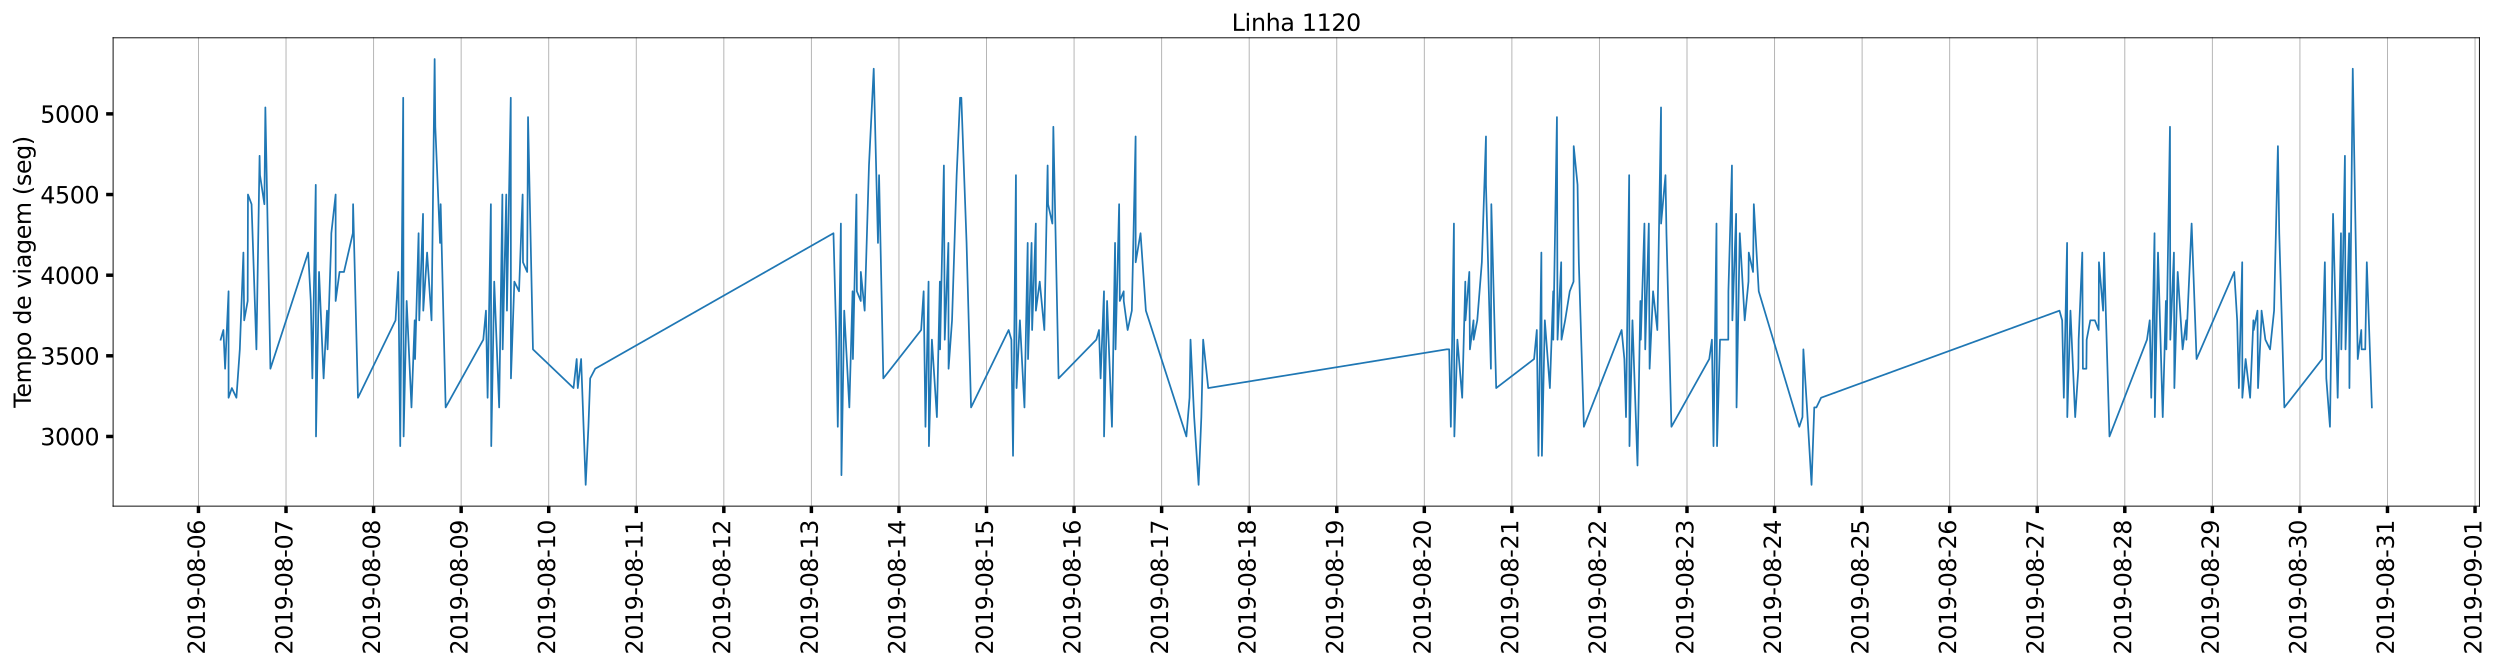 <?xml version="1.0" encoding="utf-8" standalone="no"?>
<!DOCTYPE svg PUBLIC "-//W3C//DTD SVG 1.1//EN"
  "http://www.w3.org/Graphics/SVG/1.1/DTD/svg11.dtd">
<svg xmlns:xlink="http://www.w3.org/1999/xlink" width="2160pt" height="576pt" viewBox="0 0 2160 576" xmlns="http://www.w3.org/2000/svg" version="1.1">
 <defs>
  <style type="text/css">*{stroke-linejoin: round; stroke-linecap: butt}</style>
 </defs>
 <g id="figure_1">
  <g id="patch_1">
   <path d="M 0 576 
L 2160 576 
L 2160 0 
L 0 0 
z
" style="fill: #ffffff"/>
  </g>
  <g id="axes_1">
   <g id="patch_2">
    <path d="M 97.72 437.28 
L 2142.213 437.28 
L 2142.213 32.64 
L 97.72 32.64 
z
" style="fill: #ffffff"/>
   </g>
   <g id="matplotlib.axis_1">
    <g id="xtick_1">
     <g id="line2d_1">
      <path d="M 171.476 437.28 
L 171.476 32.64 
" clip-path="url(#pd214e3ca36)" style="fill: none; stroke: #b0b0b0; stroke-width: 0.8; stroke-linecap: square"/>
     </g>
     <g id="line2d_2">
      <defs>
       <path id="mfc72adda81" d="M 0 0 
L 0 6 
" style="stroke: #000000; stroke-width: 3"/>
      </defs>
      <g>
       <use xlink:href="#mfc72adda81" x="171.476" y="437.28" style="stroke: #000000; stroke-width: 3"/>
      </g>
     </g>
     <g id="text_1">
      <!-- 2019-08-06 -->
      <g transform="translate(176.994 565.511) rotate(-90) scale(0.2 -0.2)">
       <defs>
        <path id="DejaVuSans-32" d="M 1228 531 
L 3431 531 
L 3431 0 
L 469 0 
L 469 531 
Q 828 903 1448 1529 
Q 2069 2156 2228 2338 
Q 2531 2678 2651 2914 
Q 2772 3150 2772 3378 
Q 2772 3750 2511 3984 
Q 2250 4219 1831 4219 
Q 1534 4219 1204 4116 
Q 875 4013 500 3803 
L 500 4441 
Q 881 4594 1212 4672 
Q 1544 4750 1819 4750 
Q 2544 4750 2975 4387 
Q 3406 4025 3406 3419 
Q 3406 3131 3298 2873 
Q 3191 2616 2906 2266 
Q 2828 2175 2409 1742 
Q 1991 1309 1228 531 
z
" transform="scale(0.016)"/>
        <path id="DejaVuSans-30" d="M 2034 4250 
Q 1547 4250 1301 3770 
Q 1056 3291 1056 2328 
Q 1056 1369 1301 889 
Q 1547 409 2034 409 
Q 2525 409 2770 889 
Q 3016 1369 3016 2328 
Q 3016 3291 2770 3770 
Q 2525 4250 2034 4250 
z
M 2034 4750 
Q 2819 4750 3233 4129 
Q 3647 3509 3647 2328 
Q 3647 1150 3233 529 
Q 2819 -91 2034 -91 
Q 1250 -91 836 529 
Q 422 1150 422 2328 
Q 422 3509 836 4129 
Q 1250 4750 2034 4750 
z
" transform="scale(0.016)"/>
        <path id="DejaVuSans-31" d="M 794 531 
L 1825 531 
L 1825 4091 
L 703 3866 
L 703 4441 
L 1819 4666 
L 2450 4666 
L 2450 531 
L 3481 531 
L 3481 0 
L 794 0 
L 794 531 
z
" transform="scale(0.016)"/>
        <path id="DejaVuSans-39" d="M 703 97 
L 703 672 
Q 941 559 1184 500 
Q 1428 441 1663 441 
Q 2288 441 2617 861 
Q 2947 1281 2994 2138 
Q 2813 1869 2534 1725 
Q 2256 1581 1919 1581 
Q 1219 1581 811 2004 
Q 403 2428 403 3163 
Q 403 3881 828 4315 
Q 1253 4750 1959 4750 
Q 2769 4750 3195 4129 
Q 3622 3509 3622 2328 
Q 3622 1225 3098 567 
Q 2575 -91 1691 -91 
Q 1453 -91 1209 -44 
Q 966 3 703 97 
z
M 1959 2075 
Q 2384 2075 2632 2365 
Q 2881 2656 2881 3163 
Q 2881 3666 2632 3958 
Q 2384 4250 1959 4250 
Q 1534 4250 1286 3958 
Q 1038 3666 1038 3163 
Q 1038 2656 1286 2365 
Q 1534 2075 1959 2075 
z
" transform="scale(0.016)"/>
        <path id="DejaVuSans-2d" d="M 313 2009 
L 1997 2009 
L 1997 1497 
L 313 1497 
L 313 2009 
z
" transform="scale(0.016)"/>
        <path id="DejaVuSans-38" d="M 2034 2216 
Q 1584 2216 1326 1975 
Q 1069 1734 1069 1313 
Q 1069 891 1326 650 
Q 1584 409 2034 409 
Q 2484 409 2743 651 
Q 3003 894 3003 1313 
Q 3003 1734 2745 1975 
Q 2488 2216 2034 2216 
z
M 1403 2484 
Q 997 2584 770 2862 
Q 544 3141 544 3541 
Q 544 4100 942 4425 
Q 1341 4750 2034 4750 
Q 2731 4750 3128 4425 
Q 3525 4100 3525 3541 
Q 3525 3141 3298 2862 
Q 3072 2584 2669 2484 
Q 3125 2378 3379 2068 
Q 3634 1759 3634 1313 
Q 3634 634 3220 271 
Q 2806 -91 2034 -91 
Q 1263 -91 848 271 
Q 434 634 434 1313 
Q 434 1759 690 2068 
Q 947 2378 1403 2484 
z
M 1172 3481 
Q 1172 3119 1398 2916 
Q 1625 2713 2034 2713 
Q 2441 2713 2670 2916 
Q 2900 3119 2900 3481 
Q 2900 3844 2670 4047 
Q 2441 4250 2034 4250 
Q 1625 4250 1398 4047 
Q 1172 3844 1172 3481 
z
" transform="scale(0.016)"/>
        <path id="DejaVuSans-36" d="M 2113 2584 
Q 1688 2584 1439 2293 
Q 1191 2003 1191 1497 
Q 1191 994 1439 701 
Q 1688 409 2113 409 
Q 2538 409 2786 701 
Q 3034 994 3034 1497 
Q 3034 2003 2786 2293 
Q 2538 2584 2113 2584 
z
M 3366 4563 
L 3366 3988 
Q 3128 4100 2886 4159 
Q 2644 4219 2406 4219 
Q 1781 4219 1451 3797 
Q 1122 3375 1075 2522 
Q 1259 2794 1537 2939 
Q 1816 3084 2150 3084 
Q 2853 3084 3261 2657 
Q 3669 2231 3669 1497 
Q 3669 778 3244 343 
Q 2819 -91 2113 -91 
Q 1303 -91 875 529 
Q 447 1150 447 2328 
Q 447 3434 972 4092 
Q 1497 4750 2381 4750 
Q 2619 4750 2861 4703 
Q 3103 4656 3366 4563 
z
" transform="scale(0.016)"/>
       </defs>
       <use xlink:href="#DejaVuSans-32"/>
       <use xlink:href="#DejaVuSans-30" x="63.623"/>
       <use xlink:href="#DejaVuSans-31" x="127.246"/>
       <use xlink:href="#DejaVuSans-39" x="190.869"/>
       <use xlink:href="#DejaVuSans-2d" x="254.492"/>
       <use xlink:href="#DejaVuSans-30" x="290.576"/>
       <use xlink:href="#DejaVuSans-38" x="354.199"/>
       <use xlink:href="#DejaVuSans-2d" x="417.822"/>
       <use xlink:href="#DejaVuSans-30" x="453.906"/>
       <use xlink:href="#DejaVuSans-36" x="517.529"/>
      </g>
     </g>
    </g>
    <g id="xtick_2">
     <g id="line2d_3">
      <path d="M 247.128 437.28 
L 247.128 32.64 
" clip-path="url(#pd214e3ca36)" style="fill: none; stroke: #b0b0b0; stroke-width: 0.8; stroke-linecap: square"/>
     </g>
     <g id="line2d_4">
      <g>
       <use xlink:href="#mfc72adda81" x="247.128" y="437.28" style="stroke: #000000; stroke-width: 3"/>
      </g>
     </g>
     <g id="text_2">
      <!-- 2019-08-07 -->
      <g transform="translate(252.647 565.511) rotate(-90) scale(0.2 -0.2)">
       <defs>
        <path id="DejaVuSans-37" d="M 525 4666 
L 3525 4666 
L 3525 4397 
L 1831 0 
L 1172 0 
L 2766 4134 
L 525 4134 
L 525 4666 
z
" transform="scale(0.016)"/>
       </defs>
       <use xlink:href="#DejaVuSans-32"/>
       <use xlink:href="#DejaVuSans-30" x="63.623"/>
       <use xlink:href="#DejaVuSans-31" x="127.246"/>
       <use xlink:href="#DejaVuSans-39" x="190.869"/>
       <use xlink:href="#DejaVuSans-2d" x="254.492"/>
       <use xlink:href="#DejaVuSans-30" x="290.576"/>
       <use xlink:href="#DejaVuSans-38" x="354.199"/>
       <use xlink:href="#DejaVuSans-2d" x="417.822"/>
       <use xlink:href="#DejaVuSans-30" x="453.906"/>
       <use xlink:href="#DejaVuSans-37" x="517.529"/>
      </g>
     </g>
    </g>
    <g id="xtick_3">
     <g id="line2d_5">
      <path d="M 322.78 437.28 
L 322.78 32.64 
" clip-path="url(#pd214e3ca36)" style="fill: none; stroke: #b0b0b0; stroke-width: 0.8; stroke-linecap: square"/>
     </g>
     <g id="line2d_6">
      <g>
       <use xlink:href="#mfc72adda81" x="322.78" y="437.28" style="stroke: #000000; stroke-width: 3"/>
      </g>
     </g>
     <g id="text_3">
      <!-- 2019-08-08 -->
      <g transform="translate(328.299 565.511) rotate(-90) scale(0.2 -0.2)">
       <use xlink:href="#DejaVuSans-32"/>
       <use xlink:href="#DejaVuSans-30" x="63.623"/>
       <use xlink:href="#DejaVuSans-31" x="127.246"/>
       <use xlink:href="#DejaVuSans-39" x="190.869"/>
       <use xlink:href="#DejaVuSans-2d" x="254.492"/>
       <use xlink:href="#DejaVuSans-30" x="290.576"/>
       <use xlink:href="#DejaVuSans-38" x="354.199"/>
       <use xlink:href="#DejaVuSans-2d" x="417.822"/>
       <use xlink:href="#DejaVuSans-30" x="453.906"/>
       <use xlink:href="#DejaVuSans-38" x="517.529"/>
      </g>
     </g>
    </g>
    <g id="xtick_4">
     <g id="line2d_7">
      <path d="M 398.433 437.28 
L 398.433 32.64 
" clip-path="url(#pd214e3ca36)" style="fill: none; stroke: #b0b0b0; stroke-width: 0.8; stroke-linecap: square"/>
     </g>
     <g id="line2d_8">
      <g>
       <use xlink:href="#mfc72adda81" x="398.433" y="437.28" style="stroke: #000000; stroke-width: 3"/>
      </g>
     </g>
     <g id="text_4">
      <!-- 2019-08-09 -->
      <g transform="translate(403.951 565.511) rotate(-90) scale(0.2 -0.2)">
       <use xlink:href="#DejaVuSans-32"/>
       <use xlink:href="#DejaVuSans-30" x="63.623"/>
       <use xlink:href="#DejaVuSans-31" x="127.246"/>
       <use xlink:href="#DejaVuSans-39" x="190.869"/>
       <use xlink:href="#DejaVuSans-2d" x="254.492"/>
       <use xlink:href="#DejaVuSans-30" x="290.576"/>
       <use xlink:href="#DejaVuSans-38" x="354.199"/>
       <use xlink:href="#DejaVuSans-2d" x="417.822"/>
       <use xlink:href="#DejaVuSans-30" x="453.906"/>
       <use xlink:href="#DejaVuSans-39" x="517.529"/>
      </g>
     </g>
    </g>
    <g id="xtick_5">
     <g id="line2d_9">
      <path d="M 474.085 437.28 
L 474.085 32.64 
" clip-path="url(#pd214e3ca36)" style="fill: none; stroke: #b0b0b0; stroke-width: 0.8; stroke-linecap: square"/>
     </g>
     <g id="line2d_10">
      <g>
       <use xlink:href="#mfc72adda81" x="474.085" y="437.28" style="stroke: #000000; stroke-width: 3"/>
      </g>
     </g>
     <g id="text_5">
      <!-- 2019-08-10 -->
      <g transform="translate(479.604 565.511) rotate(-90) scale(0.2 -0.2)">
       <use xlink:href="#DejaVuSans-32"/>
       <use xlink:href="#DejaVuSans-30" x="63.623"/>
       <use xlink:href="#DejaVuSans-31" x="127.246"/>
       <use xlink:href="#DejaVuSans-39" x="190.869"/>
       <use xlink:href="#DejaVuSans-2d" x="254.492"/>
       <use xlink:href="#DejaVuSans-30" x="290.576"/>
       <use xlink:href="#DejaVuSans-38" x="354.199"/>
       <use xlink:href="#DejaVuSans-2d" x="417.822"/>
       <use xlink:href="#DejaVuSans-31" x="453.906"/>
       <use xlink:href="#DejaVuSans-30" x="517.529"/>
      </g>
     </g>
    </g>
    <g id="xtick_6">
     <g id="line2d_11">
      <path d="M 549.737 437.28 
L 549.737 32.64 
" clip-path="url(#pd214e3ca36)" style="fill: none; stroke: #b0b0b0; stroke-width: 0.8; stroke-linecap: square"/>
     </g>
     <g id="line2d_12">
      <g>
       <use xlink:href="#mfc72adda81" x="549.737" y="437.28" style="stroke: #000000; stroke-width: 3"/>
      </g>
     </g>
     <g id="text_6">
      <!-- 2019-08-11 -->
      <g transform="translate(555.256 565.511) rotate(-90) scale(0.2 -0.2)">
       <use xlink:href="#DejaVuSans-32"/>
       <use xlink:href="#DejaVuSans-30" x="63.623"/>
       <use xlink:href="#DejaVuSans-31" x="127.246"/>
       <use xlink:href="#DejaVuSans-39" x="190.869"/>
       <use xlink:href="#DejaVuSans-2d" x="254.492"/>
       <use xlink:href="#DejaVuSans-30" x="290.576"/>
       <use xlink:href="#DejaVuSans-38" x="354.199"/>
       <use xlink:href="#DejaVuSans-2d" x="417.822"/>
       <use xlink:href="#DejaVuSans-31" x="453.906"/>
       <use xlink:href="#DejaVuSans-31" x="517.529"/>
      </g>
     </g>
    </g>
    <g id="xtick_7">
     <g id="line2d_13">
      <path d="M 625.39 437.28 
L 625.39 32.64 
" clip-path="url(#pd214e3ca36)" style="fill: none; stroke: #b0b0b0; stroke-width: 0.8; stroke-linecap: square"/>
     </g>
     <g id="line2d_14">
      <g>
       <use xlink:href="#mfc72adda81" x="625.39" y="437.28" style="stroke: #000000; stroke-width: 3"/>
      </g>
     </g>
     <g id="text_7">
      <!-- 2019-08-12 -->
      <g transform="translate(630.908 565.511) rotate(-90) scale(0.2 -0.2)">
       <use xlink:href="#DejaVuSans-32"/>
       <use xlink:href="#DejaVuSans-30" x="63.623"/>
       <use xlink:href="#DejaVuSans-31" x="127.246"/>
       <use xlink:href="#DejaVuSans-39" x="190.869"/>
       <use xlink:href="#DejaVuSans-2d" x="254.492"/>
       <use xlink:href="#DejaVuSans-30" x="290.576"/>
       <use xlink:href="#DejaVuSans-38" x="354.199"/>
       <use xlink:href="#DejaVuSans-2d" x="417.822"/>
       <use xlink:href="#DejaVuSans-31" x="453.906"/>
       <use xlink:href="#DejaVuSans-32" x="517.529"/>
      </g>
     </g>
    </g>
    <g id="xtick_8">
     <g id="line2d_15">
      <path d="M 701.042 437.28 
L 701.042 32.64 
" clip-path="url(#pd214e3ca36)" style="fill: none; stroke: #b0b0b0; stroke-width: 0.8; stroke-linecap: square"/>
     </g>
     <g id="line2d_16">
      <g>
       <use xlink:href="#mfc72adda81" x="701.042" y="437.28" style="stroke: #000000; stroke-width: 3"/>
      </g>
     </g>
     <g id="text_8">
      <!-- 2019-08-13 -->
      <g transform="translate(706.561 565.511) rotate(-90) scale(0.2 -0.2)">
       <defs>
        <path id="DejaVuSans-33" d="M 2597 2516 
Q 3050 2419 3304 2112 
Q 3559 1806 3559 1356 
Q 3559 666 3084 287 
Q 2609 -91 1734 -91 
Q 1441 -91 1130 -33 
Q 819 25 488 141 
L 488 750 
Q 750 597 1062 519 
Q 1375 441 1716 441 
Q 2309 441 2620 675 
Q 2931 909 2931 1356 
Q 2931 1769 2642 2001 
Q 2353 2234 1838 2234 
L 1294 2234 
L 1294 2753 
L 1863 2753 
Q 2328 2753 2575 2939 
Q 2822 3125 2822 3475 
Q 2822 3834 2567 4026 
Q 2313 4219 1838 4219 
Q 1578 4219 1281 4162 
Q 984 4106 628 3988 
L 628 4550 
Q 988 4650 1302 4700 
Q 1616 4750 1894 4750 
Q 2613 4750 3031 4423 
Q 3450 4097 3450 3541 
Q 3450 3153 3228 2886 
Q 3006 2619 2597 2516 
z
" transform="scale(0.016)"/>
       </defs>
       <use xlink:href="#DejaVuSans-32"/>
       <use xlink:href="#DejaVuSans-30" x="63.623"/>
       <use xlink:href="#DejaVuSans-31" x="127.246"/>
       <use xlink:href="#DejaVuSans-39" x="190.869"/>
       <use xlink:href="#DejaVuSans-2d" x="254.492"/>
       <use xlink:href="#DejaVuSans-30" x="290.576"/>
       <use xlink:href="#DejaVuSans-38" x="354.199"/>
       <use xlink:href="#DejaVuSans-2d" x="417.822"/>
       <use xlink:href="#DejaVuSans-31" x="453.906"/>
       <use xlink:href="#DejaVuSans-33" x="517.529"/>
      </g>
     </g>
    </g>
    <g id="xtick_9">
     <g id="line2d_17">
      <path d="M 776.694 437.28 
L 776.694 32.64 
" clip-path="url(#pd214e3ca36)" style="fill: none; stroke: #b0b0b0; stroke-width: 0.8; stroke-linecap: square"/>
     </g>
     <g id="line2d_18">
      <g>
       <use xlink:href="#mfc72adda81" x="776.694" y="437.28" style="stroke: #000000; stroke-width: 3"/>
      </g>
     </g>
     <g id="text_9">
      <!-- 2019-08-14 -->
      <g transform="translate(782.213 565.511) rotate(-90) scale(0.2 -0.2)">
       <defs>
        <path id="DejaVuSans-34" d="M 2419 4116 
L 825 1625 
L 2419 1625 
L 2419 4116 
z
M 2253 4666 
L 3047 4666 
L 3047 1625 
L 3713 1625 
L 3713 1100 
L 3047 1100 
L 3047 0 
L 2419 0 
L 2419 1100 
L 313 1100 
L 313 1709 
L 2253 4666 
z
" transform="scale(0.016)"/>
       </defs>
       <use xlink:href="#DejaVuSans-32"/>
       <use xlink:href="#DejaVuSans-30" x="63.623"/>
       <use xlink:href="#DejaVuSans-31" x="127.246"/>
       <use xlink:href="#DejaVuSans-39" x="190.869"/>
       <use xlink:href="#DejaVuSans-2d" x="254.492"/>
       <use xlink:href="#DejaVuSans-30" x="290.576"/>
       <use xlink:href="#DejaVuSans-38" x="354.199"/>
       <use xlink:href="#DejaVuSans-2d" x="417.822"/>
       <use xlink:href="#DejaVuSans-31" x="453.906"/>
       <use xlink:href="#DejaVuSans-34" x="517.529"/>
      </g>
     </g>
    </g>
    <g id="xtick_10">
     <g id="line2d_19">
      <path d="M 852.346 437.28 
L 852.346 32.64 
" clip-path="url(#pd214e3ca36)" style="fill: none; stroke: #b0b0b0; stroke-width: 0.8; stroke-linecap: square"/>
     </g>
     <g id="line2d_20">
      <g>
       <use xlink:href="#mfc72adda81" x="852.346" y="437.28" style="stroke: #000000; stroke-width: 3"/>
      </g>
     </g>
     <g id="text_10">
      <!-- 2019-08-15 -->
      <g transform="translate(857.865 565.511) rotate(-90) scale(0.2 -0.2)">
       <defs>
        <path id="DejaVuSans-35" d="M 691 4666 
L 3169 4666 
L 3169 4134 
L 1269 4134 
L 1269 2991 
Q 1406 3038 1543 3061 
Q 1681 3084 1819 3084 
Q 2600 3084 3056 2656 
Q 3513 2228 3513 1497 
Q 3513 744 3044 326 
Q 2575 -91 1722 -91 
Q 1428 -91 1123 -41 
Q 819 9 494 109 
L 494 744 
Q 775 591 1075 516 
Q 1375 441 1709 441 
Q 2250 441 2565 725 
Q 2881 1009 2881 1497 
Q 2881 1984 2565 2268 
Q 2250 2553 1709 2553 
Q 1456 2553 1204 2497 
Q 953 2441 691 2322 
L 691 4666 
z
" transform="scale(0.016)"/>
       </defs>
       <use xlink:href="#DejaVuSans-32"/>
       <use xlink:href="#DejaVuSans-30" x="63.623"/>
       <use xlink:href="#DejaVuSans-31" x="127.246"/>
       <use xlink:href="#DejaVuSans-39" x="190.869"/>
       <use xlink:href="#DejaVuSans-2d" x="254.492"/>
       <use xlink:href="#DejaVuSans-30" x="290.576"/>
       <use xlink:href="#DejaVuSans-38" x="354.199"/>
       <use xlink:href="#DejaVuSans-2d" x="417.822"/>
       <use xlink:href="#DejaVuSans-31" x="453.906"/>
       <use xlink:href="#DejaVuSans-35" x="517.529"/>
      </g>
     </g>
    </g>
    <g id="xtick_11">
     <g id="line2d_21">
      <path d="M 927.999 437.28 
L 927.999 32.64 
" clip-path="url(#pd214e3ca36)" style="fill: none; stroke: #b0b0b0; stroke-width: 0.8; stroke-linecap: square"/>
     </g>
     <g id="line2d_22">
      <g>
       <use xlink:href="#mfc72adda81" x="927.999" y="437.28" style="stroke: #000000; stroke-width: 3"/>
      </g>
     </g>
     <g id="text_11">
      <!-- 2019-08-16 -->
      <g transform="translate(933.517 565.511) rotate(-90) scale(0.2 -0.2)">
       <use xlink:href="#DejaVuSans-32"/>
       <use xlink:href="#DejaVuSans-30" x="63.623"/>
       <use xlink:href="#DejaVuSans-31" x="127.246"/>
       <use xlink:href="#DejaVuSans-39" x="190.869"/>
       <use xlink:href="#DejaVuSans-2d" x="254.492"/>
       <use xlink:href="#DejaVuSans-30" x="290.576"/>
       <use xlink:href="#DejaVuSans-38" x="354.199"/>
       <use xlink:href="#DejaVuSans-2d" x="417.822"/>
       <use xlink:href="#DejaVuSans-31" x="453.906"/>
       <use xlink:href="#DejaVuSans-36" x="517.529"/>
      </g>
     </g>
    </g>
    <g id="xtick_12">
     <g id="line2d_23">
      <path d="M 1003.651 437.28 
L 1003.651 32.64 
" clip-path="url(#pd214e3ca36)" style="fill: none; stroke: #b0b0b0; stroke-width: 0.8; stroke-linecap: square"/>
     </g>
     <g id="line2d_24">
      <g>
       <use xlink:href="#mfc72adda81" x="1003.651" y="437.28" style="stroke: #000000; stroke-width: 3"/>
      </g>
     </g>
     <g id="text_12">
      <!-- 2019-08-17 -->
      <g transform="translate(1009.17 565.511) rotate(-90) scale(0.2 -0.2)">
       <use xlink:href="#DejaVuSans-32"/>
       <use xlink:href="#DejaVuSans-30" x="63.623"/>
       <use xlink:href="#DejaVuSans-31" x="127.246"/>
       <use xlink:href="#DejaVuSans-39" x="190.869"/>
       <use xlink:href="#DejaVuSans-2d" x="254.492"/>
       <use xlink:href="#DejaVuSans-30" x="290.576"/>
       <use xlink:href="#DejaVuSans-38" x="354.199"/>
       <use xlink:href="#DejaVuSans-2d" x="417.822"/>
       <use xlink:href="#DejaVuSans-31" x="453.906"/>
       <use xlink:href="#DejaVuSans-37" x="517.529"/>
      </g>
     </g>
    </g>
    <g id="xtick_13">
     <g id="line2d_25">
      <path d="M 1079.303 437.28 
L 1079.303 32.64 
" clip-path="url(#pd214e3ca36)" style="fill: none; stroke: #b0b0b0; stroke-width: 0.8; stroke-linecap: square"/>
     </g>
     <g id="line2d_26">
      <g>
       <use xlink:href="#mfc72adda81" x="1079.303" y="437.28" style="stroke: #000000; stroke-width: 3"/>
      </g>
     </g>
     <g id="text_13">
      <!-- 2019-08-18 -->
      <g transform="translate(1084.822 565.511) rotate(-90) scale(0.2 -0.2)">
       <use xlink:href="#DejaVuSans-32"/>
       <use xlink:href="#DejaVuSans-30" x="63.623"/>
       <use xlink:href="#DejaVuSans-31" x="127.246"/>
       <use xlink:href="#DejaVuSans-39" x="190.869"/>
       <use xlink:href="#DejaVuSans-2d" x="254.492"/>
       <use xlink:href="#DejaVuSans-30" x="290.576"/>
       <use xlink:href="#DejaVuSans-38" x="354.199"/>
       <use xlink:href="#DejaVuSans-2d" x="417.822"/>
       <use xlink:href="#DejaVuSans-31" x="453.906"/>
       <use xlink:href="#DejaVuSans-38" x="517.529"/>
      </g>
     </g>
    </g>
    <g id="xtick_14">
     <g id="line2d_27">
      <path d="M 1154.956 437.28 
L 1154.956 32.64 
" clip-path="url(#pd214e3ca36)" style="fill: none; stroke: #b0b0b0; stroke-width: 0.8; stroke-linecap: square"/>
     </g>
     <g id="line2d_28">
      <g>
       <use xlink:href="#mfc72adda81" x="1154.956" y="437.28" style="stroke: #000000; stroke-width: 3"/>
      </g>
     </g>
     <g id="text_14">
      <!-- 2019-08-19 -->
      <g transform="translate(1160.474 565.511) rotate(-90) scale(0.2 -0.2)">
       <use xlink:href="#DejaVuSans-32"/>
       <use xlink:href="#DejaVuSans-30" x="63.623"/>
       <use xlink:href="#DejaVuSans-31" x="127.246"/>
       <use xlink:href="#DejaVuSans-39" x="190.869"/>
       <use xlink:href="#DejaVuSans-2d" x="254.492"/>
       <use xlink:href="#DejaVuSans-30" x="290.576"/>
       <use xlink:href="#DejaVuSans-38" x="354.199"/>
       <use xlink:href="#DejaVuSans-2d" x="417.822"/>
       <use xlink:href="#DejaVuSans-31" x="453.906"/>
       <use xlink:href="#DejaVuSans-39" x="517.529"/>
      </g>
     </g>
    </g>
    <g id="xtick_15">
     <g id="line2d_29">
      <path d="M 1230.608 437.28 
L 1230.608 32.64 
" clip-path="url(#pd214e3ca36)" style="fill: none; stroke: #b0b0b0; stroke-width: 0.8; stroke-linecap: square"/>
     </g>
     <g id="line2d_30">
      <g>
       <use xlink:href="#mfc72adda81" x="1230.608" y="437.28" style="stroke: #000000; stroke-width: 3"/>
      </g>
     </g>
     <g id="text_15">
      <!-- 2019-08-20 -->
      <g transform="translate(1236.127 565.511) rotate(-90) scale(0.2 -0.2)">
       <use xlink:href="#DejaVuSans-32"/>
       <use xlink:href="#DejaVuSans-30" x="63.623"/>
       <use xlink:href="#DejaVuSans-31" x="127.246"/>
       <use xlink:href="#DejaVuSans-39" x="190.869"/>
       <use xlink:href="#DejaVuSans-2d" x="254.492"/>
       <use xlink:href="#DejaVuSans-30" x="290.576"/>
       <use xlink:href="#DejaVuSans-38" x="354.199"/>
       <use xlink:href="#DejaVuSans-2d" x="417.822"/>
       <use xlink:href="#DejaVuSans-32" x="453.906"/>
       <use xlink:href="#DejaVuSans-30" x="517.529"/>
      </g>
     </g>
    </g>
    <g id="xtick_16">
     <g id="line2d_31">
      <path d="M 1306.26 437.28 
L 1306.26 32.64 
" clip-path="url(#pd214e3ca36)" style="fill: none; stroke: #b0b0b0; stroke-width: 0.8; stroke-linecap: square"/>
     </g>
     <g id="line2d_32">
      <g>
       <use xlink:href="#mfc72adda81" x="1306.26" y="437.28" style="stroke: #000000; stroke-width: 3"/>
      </g>
     </g>
     <g id="text_16">
      <!-- 2019-08-21 -->
      <g transform="translate(1311.779 565.511) rotate(-90) scale(0.2 -0.2)">
       <use xlink:href="#DejaVuSans-32"/>
       <use xlink:href="#DejaVuSans-30" x="63.623"/>
       <use xlink:href="#DejaVuSans-31" x="127.246"/>
       <use xlink:href="#DejaVuSans-39" x="190.869"/>
       <use xlink:href="#DejaVuSans-2d" x="254.492"/>
       <use xlink:href="#DejaVuSans-30" x="290.576"/>
       <use xlink:href="#DejaVuSans-38" x="354.199"/>
       <use xlink:href="#DejaVuSans-2d" x="417.822"/>
       <use xlink:href="#DejaVuSans-32" x="453.906"/>
       <use xlink:href="#DejaVuSans-31" x="517.529"/>
      </g>
     </g>
    </g>
    <g id="xtick_17">
     <g id="line2d_33">
      <path d="M 1381.913 437.28 
L 1381.913 32.64 
" clip-path="url(#pd214e3ca36)" style="fill: none; stroke: #b0b0b0; stroke-width: 0.8; stroke-linecap: square"/>
     </g>
     <g id="line2d_34">
      <g>
       <use xlink:href="#mfc72adda81" x="1381.913" y="437.28" style="stroke: #000000; stroke-width: 3"/>
      </g>
     </g>
     <g id="text_17">
      <!-- 2019-08-22 -->
      <g transform="translate(1387.431 565.511) rotate(-90) scale(0.2 -0.2)">
       <use xlink:href="#DejaVuSans-32"/>
       <use xlink:href="#DejaVuSans-30" x="63.623"/>
       <use xlink:href="#DejaVuSans-31" x="127.246"/>
       <use xlink:href="#DejaVuSans-39" x="190.869"/>
       <use xlink:href="#DejaVuSans-2d" x="254.492"/>
       <use xlink:href="#DejaVuSans-30" x="290.576"/>
       <use xlink:href="#DejaVuSans-38" x="354.199"/>
       <use xlink:href="#DejaVuSans-2d" x="417.822"/>
       <use xlink:href="#DejaVuSans-32" x="453.906"/>
       <use xlink:href="#DejaVuSans-32" x="517.529"/>
      </g>
     </g>
    </g>
    <g id="xtick_18">
     <g id="line2d_35">
      <path d="M 1457.565 437.28 
L 1457.565 32.64 
" clip-path="url(#pd214e3ca36)" style="fill: none; stroke: #b0b0b0; stroke-width: 0.8; stroke-linecap: square"/>
     </g>
     <g id="line2d_36">
      <g>
       <use xlink:href="#mfc72adda81" x="1457.565" y="437.28" style="stroke: #000000; stroke-width: 3"/>
      </g>
     </g>
     <g id="text_18">
      <!-- 2019-08-23 -->
      <g transform="translate(1463.084 565.511) rotate(-90) scale(0.2 -0.2)">
       <use xlink:href="#DejaVuSans-32"/>
       <use xlink:href="#DejaVuSans-30" x="63.623"/>
       <use xlink:href="#DejaVuSans-31" x="127.246"/>
       <use xlink:href="#DejaVuSans-39" x="190.869"/>
       <use xlink:href="#DejaVuSans-2d" x="254.492"/>
       <use xlink:href="#DejaVuSans-30" x="290.576"/>
       <use xlink:href="#DejaVuSans-38" x="354.199"/>
       <use xlink:href="#DejaVuSans-2d" x="417.822"/>
       <use xlink:href="#DejaVuSans-32" x="453.906"/>
       <use xlink:href="#DejaVuSans-33" x="517.529"/>
      </g>
     </g>
    </g>
    <g id="xtick_19">
     <g id="line2d_37">
      <path d="M 1533.217 437.28 
L 1533.217 32.64 
" clip-path="url(#pd214e3ca36)" style="fill: none; stroke: #b0b0b0; stroke-width: 0.8; stroke-linecap: square"/>
     </g>
     <g id="line2d_38">
      <g>
       <use xlink:href="#mfc72adda81" x="1533.217" y="437.28" style="stroke: #000000; stroke-width: 3"/>
      </g>
     </g>
     <g id="text_19">
      <!-- 2019-08-24 -->
      <g transform="translate(1538.736 565.511) rotate(-90) scale(0.2 -0.2)">
       <use xlink:href="#DejaVuSans-32"/>
       <use xlink:href="#DejaVuSans-30" x="63.623"/>
       <use xlink:href="#DejaVuSans-31" x="127.246"/>
       <use xlink:href="#DejaVuSans-39" x="190.869"/>
       <use xlink:href="#DejaVuSans-2d" x="254.492"/>
       <use xlink:href="#DejaVuSans-30" x="290.576"/>
       <use xlink:href="#DejaVuSans-38" x="354.199"/>
       <use xlink:href="#DejaVuSans-2d" x="417.822"/>
       <use xlink:href="#DejaVuSans-32" x="453.906"/>
       <use xlink:href="#DejaVuSans-34" x="517.529"/>
      </g>
     </g>
    </g>
    <g id="xtick_20">
     <g id="line2d_39">
      <path d="M 1608.869 437.28 
L 1608.869 32.64 
" clip-path="url(#pd214e3ca36)" style="fill: none; stroke: #b0b0b0; stroke-width: 0.8; stroke-linecap: square"/>
     </g>
     <g id="line2d_40">
      <g>
       <use xlink:href="#mfc72adda81" x="1608.869" y="437.28" style="stroke: #000000; stroke-width: 3"/>
      </g>
     </g>
     <g id="text_20">
      <!-- 2019-08-25 -->
      <g transform="translate(1614.388 565.511) rotate(-90) scale(0.2 -0.2)">
       <use xlink:href="#DejaVuSans-32"/>
       <use xlink:href="#DejaVuSans-30" x="63.623"/>
       <use xlink:href="#DejaVuSans-31" x="127.246"/>
       <use xlink:href="#DejaVuSans-39" x="190.869"/>
       <use xlink:href="#DejaVuSans-2d" x="254.492"/>
       <use xlink:href="#DejaVuSans-30" x="290.576"/>
       <use xlink:href="#DejaVuSans-38" x="354.199"/>
       <use xlink:href="#DejaVuSans-2d" x="417.822"/>
       <use xlink:href="#DejaVuSans-32" x="453.906"/>
       <use xlink:href="#DejaVuSans-35" x="517.529"/>
      </g>
     </g>
    </g>
    <g id="xtick_21">
     <g id="line2d_41">
      <path d="M 1684.522 437.28 
L 1684.522 32.64 
" clip-path="url(#pd214e3ca36)" style="fill: none; stroke: #b0b0b0; stroke-width: 0.8; stroke-linecap: square"/>
     </g>
     <g id="line2d_42">
      <g>
       <use xlink:href="#mfc72adda81" x="1684.522" y="437.28" style="stroke: #000000; stroke-width: 3"/>
      </g>
     </g>
     <g id="text_21">
      <!-- 2019-08-26 -->
      <g transform="translate(1690.04 565.511) rotate(-90) scale(0.2 -0.2)">
       <use xlink:href="#DejaVuSans-32"/>
       <use xlink:href="#DejaVuSans-30" x="63.623"/>
       <use xlink:href="#DejaVuSans-31" x="127.246"/>
       <use xlink:href="#DejaVuSans-39" x="190.869"/>
       <use xlink:href="#DejaVuSans-2d" x="254.492"/>
       <use xlink:href="#DejaVuSans-30" x="290.576"/>
       <use xlink:href="#DejaVuSans-38" x="354.199"/>
       <use xlink:href="#DejaVuSans-2d" x="417.822"/>
       <use xlink:href="#DejaVuSans-32" x="453.906"/>
       <use xlink:href="#DejaVuSans-36" x="517.529"/>
      </g>
     </g>
    </g>
    <g id="xtick_22">
     <g id="line2d_43">
      <path d="M 1760.174 437.28 
L 1760.174 32.64 
" clip-path="url(#pd214e3ca36)" style="fill: none; stroke: #b0b0b0; stroke-width: 0.8; stroke-linecap: square"/>
     </g>
     <g id="line2d_44">
      <g>
       <use xlink:href="#mfc72adda81" x="1760.174" y="437.28" style="stroke: #000000; stroke-width: 3"/>
      </g>
     </g>
     <g id="text_22">
      <!-- 2019-08-27 -->
      <g transform="translate(1765.693 565.511) rotate(-90) scale(0.2 -0.2)">
       <use xlink:href="#DejaVuSans-32"/>
       <use xlink:href="#DejaVuSans-30" x="63.623"/>
       <use xlink:href="#DejaVuSans-31" x="127.246"/>
       <use xlink:href="#DejaVuSans-39" x="190.869"/>
       <use xlink:href="#DejaVuSans-2d" x="254.492"/>
       <use xlink:href="#DejaVuSans-30" x="290.576"/>
       <use xlink:href="#DejaVuSans-38" x="354.199"/>
       <use xlink:href="#DejaVuSans-2d" x="417.822"/>
       <use xlink:href="#DejaVuSans-32" x="453.906"/>
       <use xlink:href="#DejaVuSans-37" x="517.529"/>
      </g>
     </g>
    </g>
    <g id="xtick_23">
     <g id="line2d_45">
      <path d="M 1835.826 437.28 
L 1835.826 32.64 
" clip-path="url(#pd214e3ca36)" style="fill: none; stroke: #b0b0b0; stroke-width: 0.8; stroke-linecap: square"/>
     </g>
     <g id="line2d_46">
      <g>
       <use xlink:href="#mfc72adda81" x="1835.826" y="437.28" style="stroke: #000000; stroke-width: 3"/>
      </g>
     </g>
     <g id="text_23">
      <!-- 2019-08-28 -->
      <g transform="translate(1841.345 565.511) rotate(-90) scale(0.2 -0.2)">
       <use xlink:href="#DejaVuSans-32"/>
       <use xlink:href="#DejaVuSans-30" x="63.623"/>
       <use xlink:href="#DejaVuSans-31" x="127.246"/>
       <use xlink:href="#DejaVuSans-39" x="190.869"/>
       <use xlink:href="#DejaVuSans-2d" x="254.492"/>
       <use xlink:href="#DejaVuSans-30" x="290.576"/>
       <use xlink:href="#DejaVuSans-38" x="354.199"/>
       <use xlink:href="#DejaVuSans-2d" x="417.822"/>
       <use xlink:href="#DejaVuSans-32" x="453.906"/>
       <use xlink:href="#DejaVuSans-38" x="517.529"/>
      </g>
     </g>
    </g>
    <g id="xtick_24">
     <g id="line2d_47">
      <path d="M 1911.479 437.28 
L 1911.479 32.64 
" clip-path="url(#pd214e3ca36)" style="fill: none; stroke: #b0b0b0; stroke-width: 0.8; stroke-linecap: square"/>
     </g>
     <g id="line2d_48">
      <g>
       <use xlink:href="#mfc72adda81" x="1911.479" y="437.28" style="stroke: #000000; stroke-width: 3"/>
      </g>
     </g>
     <g id="text_24">
      <!-- 2019-08-29 -->
      <g transform="translate(1916.997 565.511) rotate(-90) scale(0.2 -0.2)">
       <use xlink:href="#DejaVuSans-32"/>
       <use xlink:href="#DejaVuSans-30" x="63.623"/>
       <use xlink:href="#DejaVuSans-31" x="127.246"/>
       <use xlink:href="#DejaVuSans-39" x="190.869"/>
       <use xlink:href="#DejaVuSans-2d" x="254.492"/>
       <use xlink:href="#DejaVuSans-30" x="290.576"/>
       <use xlink:href="#DejaVuSans-38" x="354.199"/>
       <use xlink:href="#DejaVuSans-2d" x="417.822"/>
       <use xlink:href="#DejaVuSans-32" x="453.906"/>
       <use xlink:href="#DejaVuSans-39" x="517.529"/>
      </g>
     </g>
    </g>
    <g id="xtick_25">
     <g id="line2d_49">
      <path d="M 1987.131 437.28 
L 1987.131 32.64 
" clip-path="url(#pd214e3ca36)" style="fill: none; stroke: #b0b0b0; stroke-width: 0.8; stroke-linecap: square"/>
     </g>
     <g id="line2d_50">
      <g>
       <use xlink:href="#mfc72adda81" x="1987.131" y="437.28" style="stroke: #000000; stroke-width: 3"/>
      </g>
     </g>
     <g id="text_25">
      <!-- 2019-08-30 -->
      <g transform="translate(1992.65 565.511) rotate(-90) scale(0.2 -0.2)">
       <use xlink:href="#DejaVuSans-32"/>
       <use xlink:href="#DejaVuSans-30" x="63.623"/>
       <use xlink:href="#DejaVuSans-31" x="127.246"/>
       <use xlink:href="#DejaVuSans-39" x="190.869"/>
       <use xlink:href="#DejaVuSans-2d" x="254.492"/>
       <use xlink:href="#DejaVuSans-30" x="290.576"/>
       <use xlink:href="#DejaVuSans-38" x="354.199"/>
       <use xlink:href="#DejaVuSans-2d" x="417.822"/>
       <use xlink:href="#DejaVuSans-33" x="453.906"/>
       <use xlink:href="#DejaVuSans-30" x="517.529"/>
      </g>
     </g>
    </g>
    <g id="xtick_26">
     <g id="line2d_51">
      <path d="M 2062.783 437.28 
L 2062.783 32.64 
" clip-path="url(#pd214e3ca36)" style="fill: none; stroke: #b0b0b0; stroke-width: 0.8; stroke-linecap: square"/>
     </g>
     <g id="line2d_52">
      <g>
       <use xlink:href="#mfc72adda81" x="2062.783" y="437.28" style="stroke: #000000; stroke-width: 3"/>
      </g>
     </g>
     <g id="text_26">
      <!-- 2019-08-31 -->
      <g transform="translate(2068.302 565.511) rotate(-90) scale(0.2 -0.2)">
       <use xlink:href="#DejaVuSans-32"/>
       <use xlink:href="#DejaVuSans-30" x="63.623"/>
       <use xlink:href="#DejaVuSans-31" x="127.246"/>
       <use xlink:href="#DejaVuSans-39" x="190.869"/>
       <use xlink:href="#DejaVuSans-2d" x="254.492"/>
       <use xlink:href="#DejaVuSans-30" x="290.576"/>
       <use xlink:href="#DejaVuSans-38" x="354.199"/>
       <use xlink:href="#DejaVuSans-2d" x="417.822"/>
       <use xlink:href="#DejaVuSans-33" x="453.906"/>
       <use xlink:href="#DejaVuSans-31" x="517.529"/>
      </g>
     </g>
    </g>
    <g id="xtick_27">
     <g id="line2d_53">
      <path d="M 2138.435 437.28 
L 2138.435 32.64 
" clip-path="url(#pd214e3ca36)" style="fill: none; stroke: #b0b0b0; stroke-width: 0.8; stroke-linecap: square"/>
     </g>
     <g id="line2d_54">
      <g>
       <use xlink:href="#mfc72adda81" x="2138.435" y="437.28" style="stroke: #000000; stroke-width: 3"/>
      </g>
     </g>
     <g id="text_27">
      <!-- 2019-09-01 -->
      <g transform="translate(2143.954 565.511) rotate(-90) scale(0.2 -0.2)">
       <use xlink:href="#DejaVuSans-32"/>
       <use xlink:href="#DejaVuSans-30" x="63.623"/>
       <use xlink:href="#DejaVuSans-31" x="127.246"/>
       <use xlink:href="#DejaVuSans-39" x="190.869"/>
       <use xlink:href="#DejaVuSans-2d" x="254.492"/>
       <use xlink:href="#DejaVuSans-30" x="290.576"/>
       <use xlink:href="#DejaVuSans-39" x="354.199"/>
       <use xlink:href="#DejaVuSans-2d" x="417.822"/>
       <use xlink:href="#DejaVuSans-30" x="453.906"/>
       <use xlink:href="#DejaVuSans-31" x="517.529"/>
      </g>
     </g>
    </g>
   </g>
   <g id="matplotlib.axis_2">
    <g id="ytick_1">
     <g id="line2d_55">
      <defs>
       <path id="m7d3796bfc5" d="M 0 0 
L -6 0 
" style="stroke: #000000; stroke-width: 3"/>
      </defs>
      <g>
       <use xlink:href="#m7d3796bfc5" x="97.72" y="377.086" style="stroke: #000000; stroke-width: 3"/>
      </g>
     </g>
     <g id="text_28">
      <!-- 3000 -->
      <g transform="translate(34.82 384.684) scale(0.2 -0.2)">
       <use xlink:href="#DejaVuSans-33"/>
       <use xlink:href="#DejaVuSans-30" x="63.623"/>
       <use xlink:href="#DejaVuSans-30" x="127.246"/>
       <use xlink:href="#DejaVuSans-30" x="190.869"/>
      </g>
     </g>
    </g>
    <g id="ytick_2">
     <g id="line2d_56">
      <g>
       <use xlink:href="#m7d3796bfc5" x="97.72" y="307.416" style="stroke: #000000; stroke-width: 3"/>
      </g>
     </g>
     <g id="text_29">
      <!-- 3500 -->
      <g transform="translate(34.82 315.015) scale(0.2 -0.2)">
       <use xlink:href="#DejaVuSans-33"/>
       <use xlink:href="#DejaVuSans-35" x="63.623"/>
       <use xlink:href="#DejaVuSans-30" x="127.246"/>
       <use xlink:href="#DejaVuSans-30" x="190.869"/>
      </g>
     </g>
    </g>
    <g id="ytick_3">
     <g id="line2d_57">
      <g>
       <use xlink:href="#m7d3796bfc5" x="97.72" y="237.747" style="stroke: #000000; stroke-width: 3"/>
      </g>
     </g>
     <g id="text_30">
      <!-- 4000 -->
      <g transform="translate(34.82 245.345) scale(0.2 -0.2)">
       <use xlink:href="#DejaVuSans-34"/>
       <use xlink:href="#DejaVuSans-30" x="63.623"/>
       <use xlink:href="#DejaVuSans-30" x="127.246"/>
       <use xlink:href="#DejaVuSans-30" x="190.869"/>
      </g>
     </g>
    </g>
    <g id="ytick_4">
     <g id="line2d_58">
      <g>
       <use xlink:href="#m7d3796bfc5" x="97.72" y="168.077" style="stroke: #000000; stroke-width: 3"/>
      </g>
     </g>
     <g id="text_31">
      <!-- 4500 -->
      <g transform="translate(34.82 175.676) scale(0.2 -0.2)">
       <use xlink:href="#DejaVuSans-34"/>
       <use xlink:href="#DejaVuSans-35" x="63.623"/>
       <use xlink:href="#DejaVuSans-30" x="127.246"/>
       <use xlink:href="#DejaVuSans-30" x="190.869"/>
      </g>
     </g>
    </g>
    <g id="ytick_5">
     <g id="line2d_59">
      <g>
       <use xlink:href="#m7d3796bfc5" x="97.72" y="98.408" style="stroke: #000000; stroke-width: 3"/>
      </g>
     </g>
     <g id="text_32">
      <!-- 5000 -->
      <g transform="translate(34.82 106.006) scale(0.2 -0.2)">
       <use xlink:href="#DejaVuSans-35"/>
       <use xlink:href="#DejaVuSans-30" x="63.623"/>
       <use xlink:href="#DejaVuSans-30" x="127.246"/>
       <use xlink:href="#DejaVuSans-30" x="190.869"/>
      </g>
     </g>
    </g>
    <g id="text_33">
     <!-- Tempo de viagem (seg) -->
     <g transform="translate(26.661 352.346) rotate(-90) scale(0.2 -0.2)">
      <defs>
       <path id="DejaVuSans-54" d="M -19 4666 
L 3928 4666 
L 3928 4134 
L 2272 4134 
L 2272 0 
L 1638 0 
L 1638 4134 
L -19 4134 
L -19 4666 
z
" transform="scale(0.016)"/>
       <path id="DejaVuSans-65" d="M 3597 1894 
L 3597 1613 
L 953 1613 
Q 991 1019 1311 708 
Q 1631 397 2203 397 
Q 2534 397 2845 478 
Q 3156 559 3463 722 
L 3463 178 
Q 3153 47 2828 -22 
Q 2503 -91 2169 -91 
Q 1331 -91 842 396 
Q 353 884 353 1716 
Q 353 2575 817 3079 
Q 1281 3584 2069 3584 
Q 2775 3584 3186 3129 
Q 3597 2675 3597 1894 
z
M 3022 2063 
Q 3016 2534 2758 2815 
Q 2500 3097 2075 3097 
Q 1594 3097 1305 2825 
Q 1016 2553 972 2059 
L 3022 2063 
z
" transform="scale(0.016)"/>
       <path id="DejaVuSans-6d" d="M 3328 2828 
Q 3544 3216 3844 3400 
Q 4144 3584 4550 3584 
Q 5097 3584 5394 3201 
Q 5691 2819 5691 2113 
L 5691 0 
L 5113 0 
L 5113 2094 
Q 5113 2597 4934 2840 
Q 4756 3084 4391 3084 
Q 3944 3084 3684 2787 
Q 3425 2491 3425 1978 
L 3425 0 
L 2847 0 
L 2847 2094 
Q 2847 2600 2669 2842 
Q 2491 3084 2119 3084 
Q 1678 3084 1418 2786 
Q 1159 2488 1159 1978 
L 1159 0 
L 581 0 
L 581 3500 
L 1159 3500 
L 1159 2956 
Q 1356 3278 1631 3431 
Q 1906 3584 2284 3584 
Q 2666 3584 2933 3390 
Q 3200 3197 3328 2828 
z
" transform="scale(0.016)"/>
       <path id="DejaVuSans-70" d="M 1159 525 
L 1159 -1331 
L 581 -1331 
L 581 3500 
L 1159 3500 
L 1159 2969 
Q 1341 3281 1617 3432 
Q 1894 3584 2278 3584 
Q 2916 3584 3314 3078 
Q 3713 2572 3713 1747 
Q 3713 922 3314 415 
Q 2916 -91 2278 -91 
Q 1894 -91 1617 61 
Q 1341 213 1159 525 
z
M 3116 1747 
Q 3116 2381 2855 2742 
Q 2594 3103 2138 3103 
Q 1681 3103 1420 2742 
Q 1159 2381 1159 1747 
Q 1159 1113 1420 752 
Q 1681 391 2138 391 
Q 2594 391 2855 752 
Q 3116 1113 3116 1747 
z
" transform="scale(0.016)"/>
       <path id="DejaVuSans-6f" d="M 1959 3097 
Q 1497 3097 1228 2736 
Q 959 2375 959 1747 
Q 959 1119 1226 758 
Q 1494 397 1959 397 
Q 2419 397 2687 759 
Q 2956 1122 2956 1747 
Q 2956 2369 2687 2733 
Q 2419 3097 1959 3097 
z
M 1959 3584 
Q 2709 3584 3137 3096 
Q 3566 2609 3566 1747 
Q 3566 888 3137 398 
Q 2709 -91 1959 -91 
Q 1206 -91 779 398 
Q 353 888 353 1747 
Q 353 2609 779 3096 
Q 1206 3584 1959 3584 
z
" transform="scale(0.016)"/>
       <path id="DejaVuSans-20" transform="scale(0.016)"/>
       <path id="DejaVuSans-64" d="M 2906 2969 
L 2906 4863 
L 3481 4863 
L 3481 0 
L 2906 0 
L 2906 525 
Q 2725 213 2448 61 
Q 2172 -91 1784 -91 
Q 1150 -91 751 415 
Q 353 922 353 1747 
Q 353 2572 751 3078 
Q 1150 3584 1784 3584 
Q 2172 3584 2448 3432 
Q 2725 3281 2906 2969 
z
M 947 1747 
Q 947 1113 1208 752 
Q 1469 391 1925 391 
Q 2381 391 2643 752 
Q 2906 1113 2906 1747 
Q 2906 2381 2643 2742 
Q 2381 3103 1925 3103 
Q 1469 3103 1208 2742 
Q 947 2381 947 1747 
z
" transform="scale(0.016)"/>
       <path id="DejaVuSans-76" d="M 191 3500 
L 800 3500 
L 1894 563 
L 2988 3500 
L 3597 3500 
L 2284 0 
L 1503 0 
L 191 3500 
z
" transform="scale(0.016)"/>
       <path id="DejaVuSans-69" d="M 603 3500 
L 1178 3500 
L 1178 0 
L 603 0 
L 603 3500 
z
M 603 4863 
L 1178 4863 
L 1178 4134 
L 603 4134 
L 603 4863 
z
" transform="scale(0.016)"/>
       <path id="DejaVuSans-61" d="M 2194 1759 
Q 1497 1759 1228 1600 
Q 959 1441 959 1056 
Q 959 750 1161 570 
Q 1363 391 1709 391 
Q 2188 391 2477 730 
Q 2766 1069 2766 1631 
L 2766 1759 
L 2194 1759 
z
M 3341 1997 
L 3341 0 
L 2766 0 
L 2766 531 
Q 2569 213 2275 61 
Q 1981 -91 1556 -91 
Q 1019 -91 701 211 
Q 384 513 384 1019 
Q 384 1609 779 1909 
Q 1175 2209 1959 2209 
L 2766 2209 
L 2766 2266 
Q 2766 2663 2505 2880 
Q 2244 3097 1772 3097 
Q 1472 3097 1187 3025 
Q 903 2953 641 2809 
L 641 3341 
Q 956 3463 1253 3523 
Q 1550 3584 1831 3584 
Q 2591 3584 2966 3190 
Q 3341 2797 3341 1997 
z
" transform="scale(0.016)"/>
       <path id="DejaVuSans-67" d="M 2906 1791 
Q 2906 2416 2648 2759 
Q 2391 3103 1925 3103 
Q 1463 3103 1205 2759 
Q 947 2416 947 1791 
Q 947 1169 1205 825 
Q 1463 481 1925 481 
Q 2391 481 2648 825 
Q 2906 1169 2906 1791 
z
M 3481 434 
Q 3481 -459 3084 -895 
Q 2688 -1331 1869 -1331 
Q 1566 -1331 1297 -1286 
Q 1028 -1241 775 -1147 
L 775 -588 
Q 1028 -725 1275 -790 
Q 1522 -856 1778 -856 
Q 2344 -856 2625 -561 
Q 2906 -266 2906 331 
L 2906 616 
Q 2728 306 2450 153 
Q 2172 0 1784 0 
Q 1141 0 747 490 
Q 353 981 353 1791 
Q 353 2603 747 3093 
Q 1141 3584 1784 3584 
Q 2172 3584 2450 3431 
Q 2728 3278 2906 2969 
L 2906 3500 
L 3481 3500 
L 3481 434 
z
" transform="scale(0.016)"/>
       <path id="DejaVuSans-28" d="M 1984 4856 
Q 1566 4138 1362 3434 
Q 1159 2731 1159 2009 
Q 1159 1288 1364 580 
Q 1569 -128 1984 -844 
L 1484 -844 
Q 1016 -109 783 600 
Q 550 1309 550 2009 
Q 550 2706 781 3412 
Q 1013 4119 1484 4856 
L 1984 4856 
z
" transform="scale(0.016)"/>
       <path id="DejaVuSans-73" d="M 2834 3397 
L 2834 2853 
Q 2591 2978 2328 3040 
Q 2066 3103 1784 3103 
Q 1356 3103 1142 2972 
Q 928 2841 928 2578 
Q 928 2378 1081 2264 
Q 1234 2150 1697 2047 
L 1894 2003 
Q 2506 1872 2764 1633 
Q 3022 1394 3022 966 
Q 3022 478 2636 193 
Q 2250 -91 1575 -91 
Q 1294 -91 989 -36 
Q 684 19 347 128 
L 347 722 
Q 666 556 975 473 
Q 1284 391 1588 391 
Q 1994 391 2212 530 
Q 2431 669 2431 922 
Q 2431 1156 2273 1281 
Q 2116 1406 1581 1522 
L 1381 1569 
Q 847 1681 609 1914 
Q 372 2147 372 2553 
Q 372 3047 722 3315 
Q 1072 3584 1716 3584 
Q 2034 3584 2315 3537 
Q 2597 3491 2834 3397 
z
" transform="scale(0.016)"/>
       <path id="DejaVuSans-29" d="M 513 4856 
L 1013 4856 
Q 1481 4119 1714 3412 
Q 1947 2706 1947 2009 
Q 1947 1309 1714 600 
Q 1481 -109 1013 -844 
L 513 -844 
Q 928 -128 1133 580 
Q 1338 1288 1338 2009 
Q 1338 2731 1133 3434 
Q 928 4138 513 4856 
z
" transform="scale(0.016)"/>
      </defs>
      <use xlink:href="#DejaVuSans-54"/>
      <use xlink:href="#DejaVuSans-65" x="44.084"/>
      <use xlink:href="#DejaVuSans-6d" x="105.607"/>
      <use xlink:href="#DejaVuSans-70" x="203.02"/>
      <use xlink:href="#DejaVuSans-6f" x="266.496"/>
      <use xlink:href="#DejaVuSans-20" x="327.678"/>
      <use xlink:href="#DejaVuSans-64" x="359.465"/>
      <use xlink:href="#DejaVuSans-65" x="422.941"/>
      <use xlink:href="#DejaVuSans-20" x="484.465"/>
      <use xlink:href="#DejaVuSans-76" x="516.252"/>
      <use xlink:href="#DejaVuSans-69" x="575.432"/>
      <use xlink:href="#DejaVuSans-61" x="603.215"/>
      <use xlink:href="#DejaVuSans-67" x="664.494"/>
      <use xlink:href="#DejaVuSans-65" x="727.971"/>
      <use xlink:href="#DejaVuSans-6d" x="789.494"/>
      <use xlink:href="#DejaVuSans-20" x="886.906"/>
      <use xlink:href="#DejaVuSans-28" x="918.693"/>
      <use xlink:href="#DejaVuSans-73" x="957.707"/>
      <use xlink:href="#DejaVuSans-65" x="1009.807"/>
      <use xlink:href="#DejaVuSans-67" x="1071.33"/>
      <use xlink:href="#DejaVuSans-29" x="1134.807"/>
     </g>
    </g>
   </g>
   <g id="line2d_60">
    <path d="M 190.651 293.482 
L 193.016 285.122 
L 194.487 318.563 
L 197.481 251.681 
L 197.481 343.644 
L 200.318 335.284 
L 204.258 343.644 
L 207.2 301.843 
L 210.3 218.239 
L 210.983 276.762 
L 213.978 260.041 
L 214.24 168.077 
L 217.34 176.438 
L 221.543 301.843 
L 224.275 134.636 
L 224.642 151.357 
L 228.425 176.438 
L 229.266 92.834 
L 233.626 318.563 
L 266.251 218.239 
L 268.51 260.041 
L 269.876 326.924 
L 272.818 159.717 
L 273.028 377.086 
L 275.655 234.96 
L 279.595 326.924 
L 282.538 268.401 
L 283.01 301.843 
L 286.11 209.879 
L 286.268 201.519 
L 289.998 168.077 
L 289.998 260.041 
L 293.36 234.96 
L 297.195 234.96 
L 304.865 201.519 
L 305.076 176.438 
L 309.278 343.644 
L 341.746 276.762 
L 344.11 234.96 
L 345.791 385.446 
L 348.366 84.474 
L 348.733 377.086 
L 351.36 260.041 
L 355.51 352.005 
L 358.295 276.762 
L 358.61 310.203 
L 361.657 201.519 
L 362.235 276.762 
L 365.492 184.798 
L 365.703 268.401 
L 369.012 218.239 
L 372.847 276.762 
L 375.527 51.033 
L 376.105 109.555 
L 380.203 209.879 
L 380.728 176.438 
L 385.036 352.005 
L 417.556 293.482 
L 419.867 268.401 
L 421.286 343.644 
L 424.123 176.438 
L 424.438 385.446 
L 427.012 243.32 
L 431.268 352.005 
L 434.052 168.077 
L 434.315 301.843 
L 437.415 168.077 
L 437.992 268.401 
L 441.302 84.474 
L 441.46 326.924 
L 444.402 243.32 
L 448.447 251.681 
L 451.547 168.077 
L 451.862 226.6 
L 455.487 234.96 
L 456.223 101.195 
L 460.478 301.843 
L 495.52 335.284 
L 498.252 310.203 
L 499.197 335.284 
L 502.087 310.203 
L 506.027 418.887 
L 508.391 368.725 
L 509.915 326.924 
L 514.275 318.563 
L 720.113 201.519 
L 722.582 293.482 
L 723.843 368.725 
L 726.522 193.158 
L 726.995 410.527 
L 729.411 268.401 
L 733.824 352.005 
L 736.609 251.681 
L 736.924 310.203 
L 739.971 168.077 
L 740.339 251.681 
L 743.701 260.041 
L 743.754 234.96 
L 747.064 268.401 
L 750.794 142.996 
L 754.892 59.393 
L 758.569 209.879 
L 759.515 151.357 
L 763.192 326.924 
L 795.87 285.122 
L 798.024 251.681 
L 799.6 368.725 
L 802.279 243.32 
L 802.595 385.446 
L 805.169 293.482 
L 809.477 360.365 
L 812.051 243.32 
L 812.209 301.843 
L 815.518 142.996 
L 816.254 293.482 
L 819.406 209.879 
L 819.564 318.563 
L 822.558 276.762 
L 826.551 151.357 
L 829.493 84.474 
L 830.596 84.474 
L 835.115 209.879 
L 839.002 352.005 
L 871.47 285.122 
L 873.834 293.482 
L 875.252 393.806 
L 877.774 151.357 
L 878.299 335.284 
L 881.189 276.762 
L 885.129 352.005 
L 887.914 209.879 
L 888.229 310.203 
L 891.276 209.879 
L 891.749 285.122 
L 894.953 193.158 
L 895.006 268.401 
L 898.316 243.32 
L 902.308 285.122 
L 905.145 142.996 
L 905.513 176.438 
L 909.243 193.158 
L 910.084 109.555 
L 914.602 326.924 
L 947.227 293.482 
L 949.539 285.122 
L 950.905 326.924 
L 953.847 251.681 
L 953.899 377.086 
L 956.526 260.041 
L 960.729 368.725 
L 963.408 209.879 
L 963.828 301.843 
L 966.928 176.438 
L 967.506 260.041 
L 970.868 251.681 
L 970.921 260.041 
L 974.283 285.122 
L 977.908 268.401 
L 981.165 117.915 
L 981.218 226.6 
L 985.421 201.519 
L 990.044 268.401 
L 1025.033 377.086 
L 1027.765 343.644 
L 1028.606 293.482 
L 1031.758 360.365 
L 1035.593 418.887 
L 1037.957 360.365 
L 1039.533 293.482 
L 1043.894 335.284 
L 1249.836 301.843 
L 1252.095 301.843 
L 1253.514 368.725 
L 1256.193 193.158 
L 1256.561 377.086 
L 1259.188 293.482 
L 1263.338 343.644 
L 1266.017 243.32 
L 1266.175 276.762 
L 1269.485 234.96 
L 1270.01 301.843 
L 1273.11 276.762 
L 1273.215 293.482 
L 1276.367 276.762 
L 1280.307 226.6 
L 1283.88 117.915 
L 1283.88 159.717 
L 1288.135 318.563 
L 1288.503 176.438 
L 1292.706 335.284 
L 1325.436 310.203 
L 1327.8 285.122 
L 1329.219 393.806 
L 1331.74 218.239 
L 1332.213 393.806 
L 1334.735 276.762 
L 1339.095 335.284 
L 1341.985 251.681 
L 1342.037 293.482 
L 1345.19 101.195 
L 1345.715 293.482 
L 1348.867 226.6 
L 1349.13 293.482 
L 1352.282 276.762 
L 1356.275 251.681 
L 1359.532 243.32 
L 1359.69 126.276 
L 1362.999 159.717 
L 1364.103 226.6 
L 1368.463 368.725 
L 1401.088 285.122 
L 1403.452 310.203 
L 1404.871 360.365 
L 1407.603 151.357 
L 1407.865 385.446 
L 1410.44 276.762 
L 1414.8 402.167 
L 1417.269 260.041 
L 1417.637 293.482 
L 1420.789 193.158 
L 1421.472 301.843 
L 1424.572 193.158 
L 1425.255 318.563 
L 1428.25 251.681 
L 1431.927 285.122 
L 1435.132 92.834 
L 1435.184 193.158 
L 1438.967 151.357 
L 1439.808 201.519 
L 1444.116 368.725 
L 1476.793 310.203 
L 1479.105 293.482 
L 1480.471 385.446 
L 1483.045 193.158 
L 1483.518 385.446 
L 1486.092 293.482 
L 1493.237 293.482 
L 1493.342 251.681 
L 1496.389 142.996 
L 1496.757 276.762 
L 1500.014 184.798 
L 1500.382 352.005 
L 1503.166 201.519 
L 1507.422 276.762 
L 1510.679 243.32 
L 1510.942 218.239 
L 1514.619 234.96 
L 1515.302 176.438 
L 1519.558 251.681 
L 1554.599 368.725 
L 1557.331 360.365 
L 1558.119 301.843 
L 1561.219 352.005 
L 1565.159 418.887 
L 1567.523 352.005 
L 1569.362 352.005 
L 1573.407 343.644 
L 1779.402 268.401 
L 1781.714 276.762 
L 1783.132 343.644 
L 1785.969 209.879 
L 1786.127 360.365 
L 1788.859 268.401 
L 1792.957 360.365 
L 1795.689 318.563 
L 1795.951 293.482 
L 1799.103 218.239 
L 1799.629 318.563 
L 1802.623 318.563 
L 1802.886 293.482 
L 1806.038 276.762 
L 1809.978 276.762 
L 1813.236 285.122 
L 1813.498 226.6 
L 1817.071 268.401 
L 1817.911 218.239 
L 1822.587 377.086 
L 1855.002 293.482 
L 1857.366 276.762 
L 1858.68 343.644 
L 1861.517 201.519 
L 1861.779 360.365 
L 1864.511 218.239 
L 1868.609 360.365 
L 1871.341 260.041 
L 1871.761 301.843 
L 1874.861 109.555 
L 1875.123 293.482 
L 1878.276 218.239 
L 1878.643 335.284 
L 1881.533 234.96 
L 1885.788 301.843 
L 1888.888 276.762 
L 1889.046 293.482 
L 1893.564 193.158 
L 1897.819 310.203 
L 1930.392 234.96 
L 1932.913 276.762 
L 1934.384 335.284 
L 1937.274 226.6 
L 1937.379 343.644 
L 1940.216 310.203 
L 1944.104 343.644 
L 1946.941 276.762 
L 1947.256 285.122 
L 1950.461 268.401 
L 1950.933 335.284 
L 1953.823 276.762 
L 1953.98 268.401 
L 1957.29 293.482 
L 1961.336 301.843 
L 1964.803 268.401 
L 1968.113 126.276 
L 1969.269 201.519 
L 1973.682 352.005 
L 2006.307 310.203 
L 2008.671 226.6 
L 2009.932 326.924 
L 2013.084 368.725 
L 2015.763 184.798 
L 2019.756 343.644 
L 2022.593 201.519 
L 2022.908 301.843 
L 2026.008 134.636 
L 2026.533 301.843 
L 2029.633 201.519 
L 2029.895 335.284 
L 2032.785 59.393 
L 2037.093 310.203 
L 2040.14 285.122 
L 2040.455 301.843 
L 2043.555 301.843 
L 2044.921 226.6 
L 2049.281 352.005 
L 2049.281 352.005 
" clip-path="url(#pd214e3ca36)" style="fill: none; stroke: #1f77b4; stroke-width: 1.5; stroke-linecap: square"/>
   </g>
   <g id="patch_3">
    <path d="M 97.72 437.28 
L 97.72 32.64 
" style="fill: none; stroke: #000000; stroke-width: 0.8; stroke-linejoin: miter; stroke-linecap: square"/>
   </g>
   <g id="patch_4">
    <path d="M 2142.213 437.28 
L 2142.213 32.64 
" style="fill: none; stroke: #000000; stroke-width: 0.8; stroke-linejoin: miter; stroke-linecap: square"/>
   </g>
   <g id="patch_5">
    <path d="M 97.72 437.28 
L 2142.213 437.28 
" style="fill: none; stroke: #000000; stroke-width: 0.8; stroke-linejoin: miter; stroke-linecap: square"/>
   </g>
   <g id="patch_6">
    <path d="M 97.72 32.64 
L 2142.213 32.64 
" style="fill: none; stroke: #000000; stroke-width: 0.8; stroke-linejoin: miter; stroke-linecap: square"/>
   </g>
   <g id="text_34">
    <!-- Linha 1120 -->
    <g transform="translate(1064.185 26.64) scale(0.2 -0.2)">
     <defs>
      <path id="DejaVuSans-4c" d="M 628 4666 
L 1259 4666 
L 1259 531 
L 3531 531 
L 3531 0 
L 628 0 
L 628 4666 
z
" transform="scale(0.016)"/>
      <path id="DejaVuSans-6e" d="M 3513 2113 
L 3513 0 
L 2938 0 
L 2938 2094 
Q 2938 2591 2744 2837 
Q 2550 3084 2163 3084 
Q 1697 3084 1428 2787 
Q 1159 2491 1159 1978 
L 1159 0 
L 581 0 
L 581 3500 
L 1159 3500 
L 1159 2956 
Q 1366 3272 1645 3428 
Q 1925 3584 2291 3584 
Q 2894 3584 3203 3211 
Q 3513 2838 3513 2113 
z
" transform="scale(0.016)"/>
      <path id="DejaVuSans-68" d="M 3513 2113 
L 3513 0 
L 2938 0 
L 2938 2094 
Q 2938 2591 2744 2837 
Q 2550 3084 2163 3084 
Q 1697 3084 1428 2787 
Q 1159 2491 1159 1978 
L 1159 0 
L 581 0 
L 581 4863 
L 1159 4863 
L 1159 2956 
Q 1366 3272 1645 3428 
Q 1925 3584 2291 3584 
Q 2894 3584 3203 3211 
Q 3513 2838 3513 2113 
z
" transform="scale(0.016)"/>
     </defs>
     <use xlink:href="#DejaVuSans-4c"/>
     <use xlink:href="#DejaVuSans-69" x="55.713"/>
     <use xlink:href="#DejaVuSans-6e" x="83.496"/>
     <use xlink:href="#DejaVuSans-68" x="146.875"/>
     <use xlink:href="#DejaVuSans-61" x="210.254"/>
     <use xlink:href="#DejaVuSans-20" x="271.533"/>
     <use xlink:href="#DejaVuSans-31" x="303.32"/>
     <use xlink:href="#DejaVuSans-31" x="366.943"/>
     <use xlink:href="#DejaVuSans-32" x="430.566"/>
     <use xlink:href="#DejaVuSans-30" x="494.189"/>
    </g>
   </g>
  </g>
 </g>
 <defs>
  <clipPath id="pd214e3ca36">
   <rect x="97.72" y="32.64" width="2044.493" height="404.64"/>
  </clipPath>
 </defs>
</svg>
